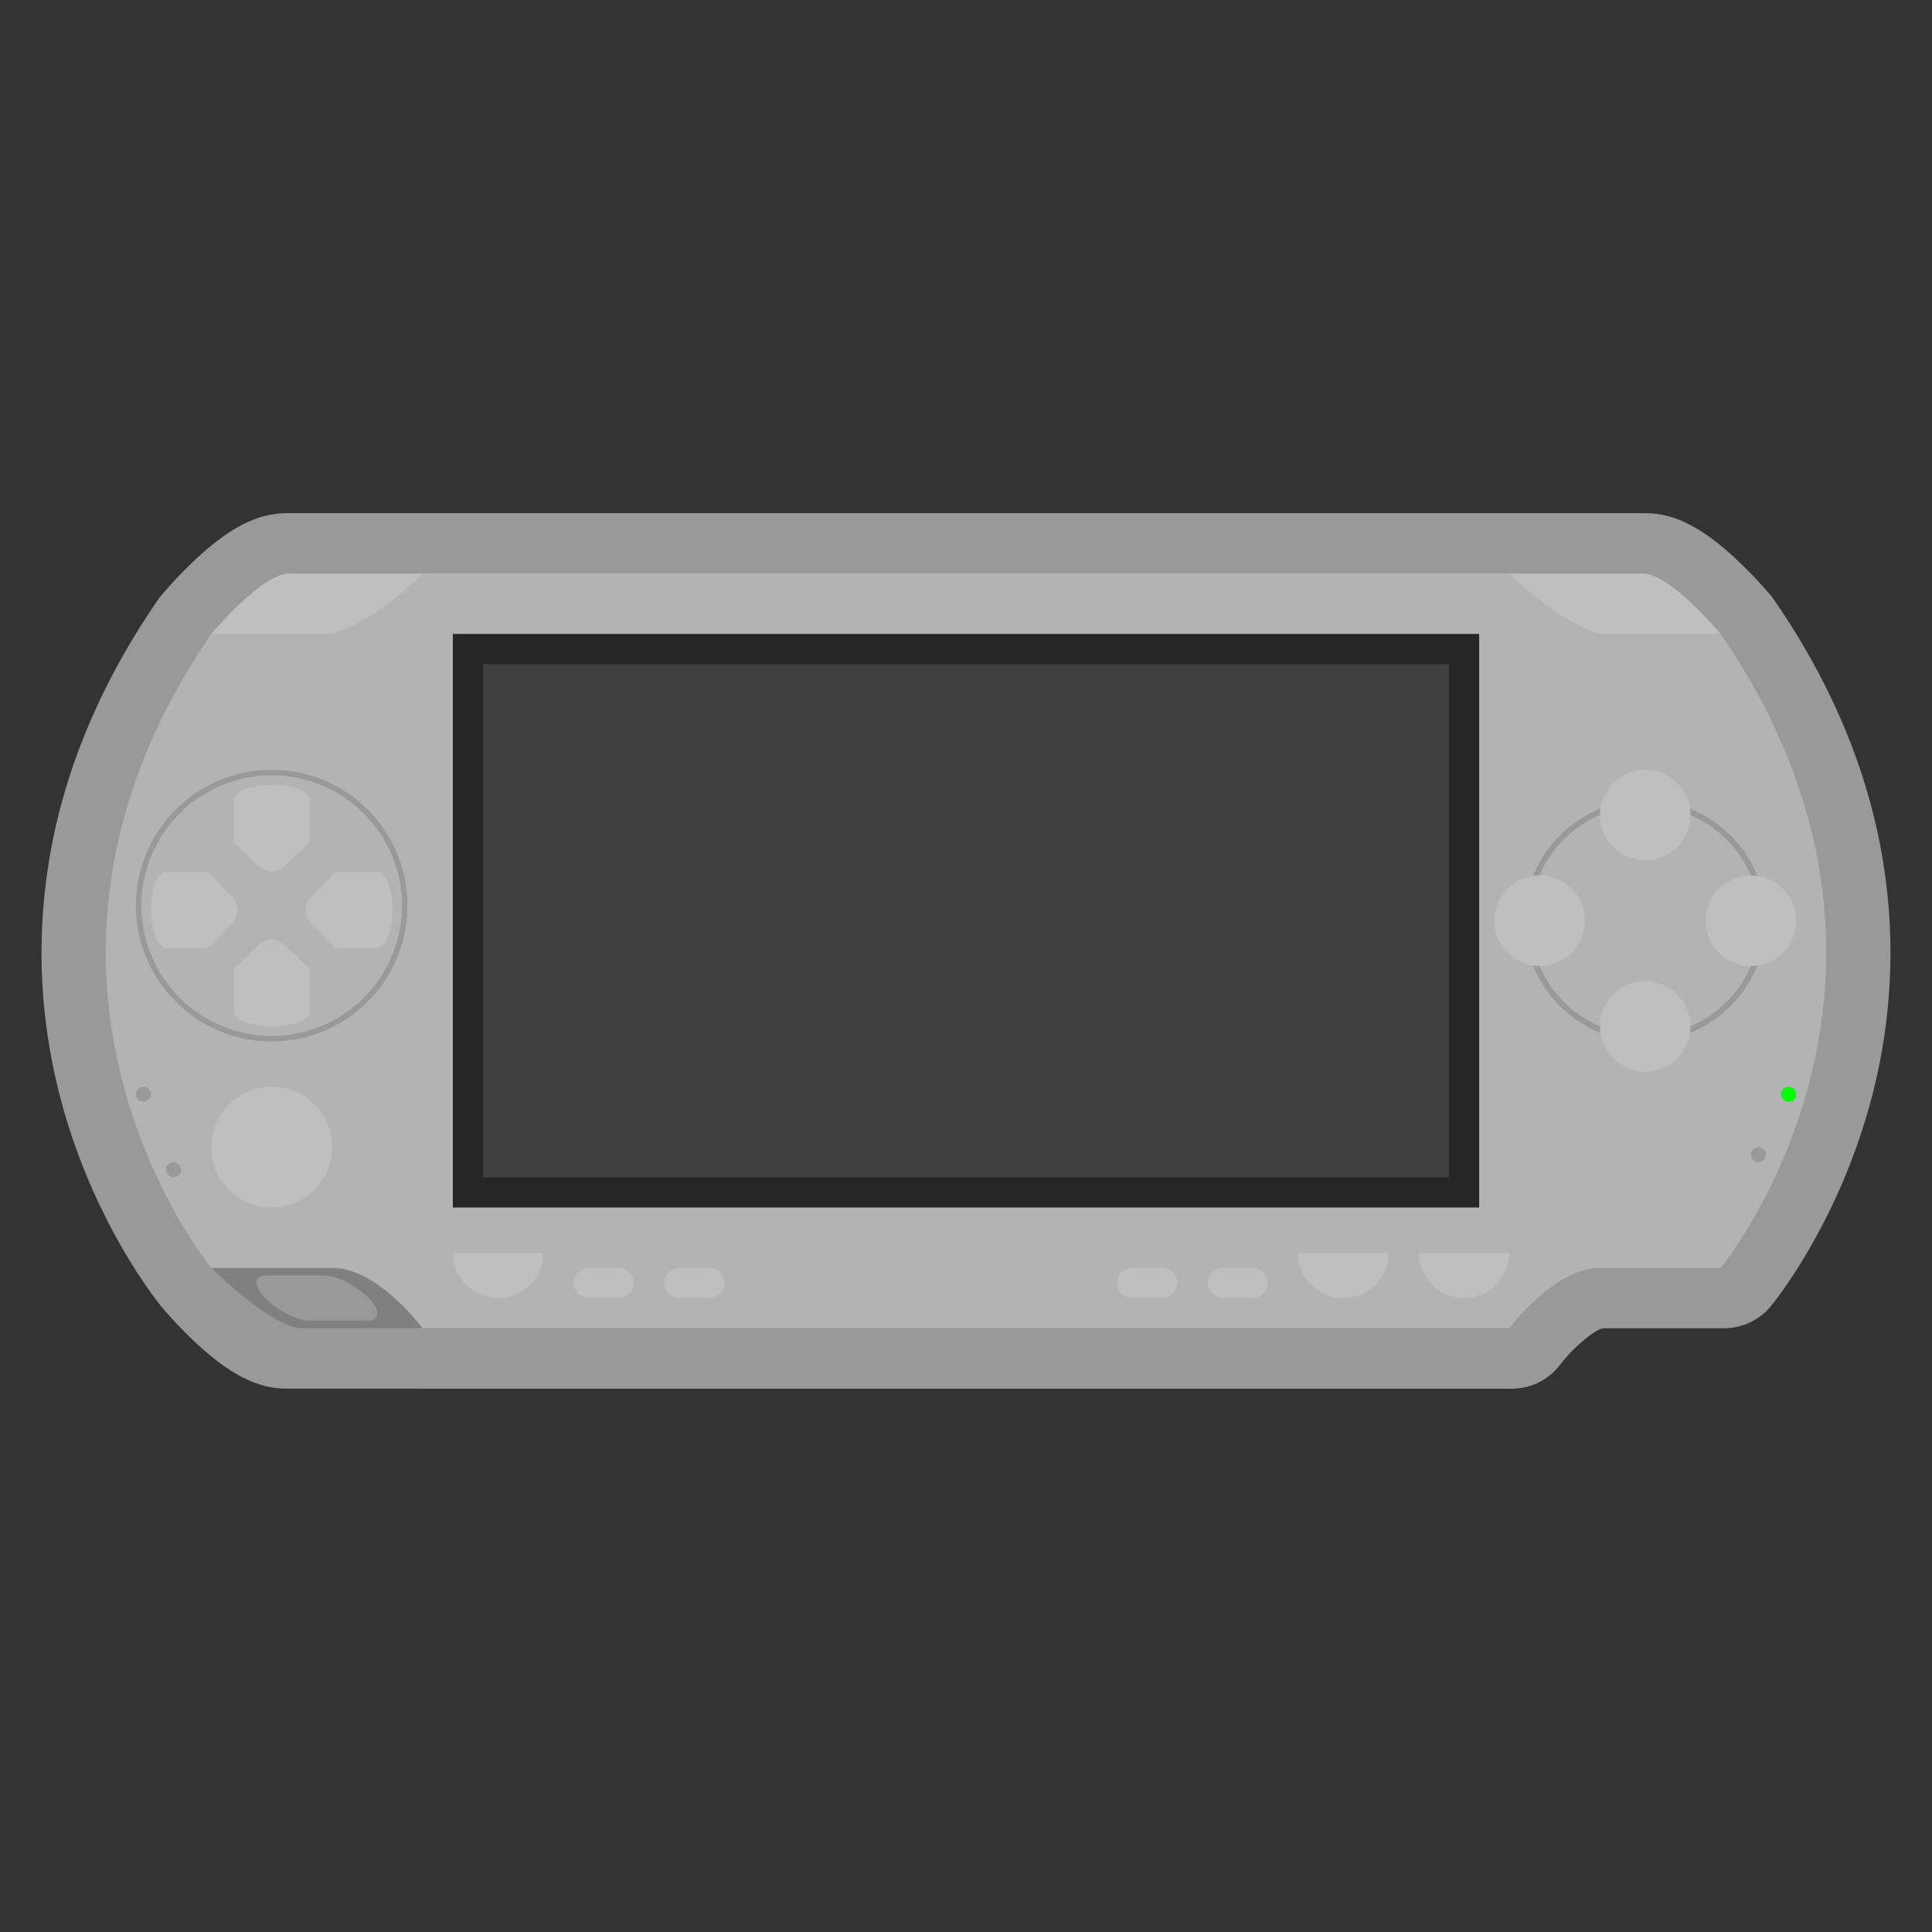 <?xml version="1.0" encoding="UTF-8" standalone="no"?>
<svg
   xmlns:dc="http://purl.org/dc/elements/1.1/"
   xmlns:cc="http://creativecommons.org/ns#"
   xmlns:rdf="http://www.w3.org/1999/02/22-rdf-syntax-ns#"
   xmlns:svg="http://www.w3.org/2000/svg"
   xmlns="http://www.w3.org/2000/svg"
   viewBox="0 0 320 320"
   height="320"
   width="320"
   xml:space="preserve"
   version="1.1"
   id="svg2"><rect x="0" y="0" width="320" height="320" fill="#333333" stroke="none"/><defs
     id="defs6"><clipPath
       id="clipPath16"
       clipPathUnits="userSpaceOnUse"><path
         id="path18"
         d="M 0,256 256,256 256,0 0,0 0,256 Z" /></clipPath><clipPath
       id="clipPath24"
       clipPathUnits="userSpaceOnUse"><path
         id="path26"
         d="m 5.5,188 245,0 0,-116.01 -245,0 L 5.5,188 Z" /></clipPath><clipPath
       id="clipPath40"
       clipPathUnits="userSpaceOnUse"><path
         id="path42"
         d="m 200,180 28,0 0,-12 -28,0 0,12 z" /></clipPath><clipPath
       id="clipPath56"
       clipPathUnits="userSpaceOnUse"><path
         id="path58"
         d="m 28,180 28,0 0,-12 -28,0 0,12 z" /></clipPath></defs><g
     transform="matrix(1.25,0,0,-1.25,0,320)"
     id="g10"><g
       id="g12"><g
         clip-path="url(#clipPath16)"
         id="g14"><g
           id="g20"><g
             id="g22" /><g
             id="g28"><g
               style="opacity:0.5"
               id="g30"
               clip-path="url(#clipPath24)"><g
                 id="g32"
                 transform="translate(235.065,176.526)"><path
                   id="path34"
                   style="fill:#ffffff;fill-opacity:1;fill-rule:nonzero;stroke:none"
                   d="m 0,0 c -0.139,0.201 -0.287,0.396 -0.443,0.584 -0.203,0.244 -2.051,2.441 -4.467,4.709 -4.552,4.274 -8.278,6.181 -12.082,6.181 l -17.756,0 -144.634,0 -17.757,0 c -3.804,0 -7.53,-1.907 -12.082,-6.181 -2.416,-2.268 -4.263,-4.465 -4.466,-4.709 -0.157,-0.188 -0.305,-0.383 -0.444,-0.584 -18.035,-26.167 -17.028,-50.182 -13.008,-65.719 3.885,-15.012 11.263,-25.119 13.05,-27.416 0.122,-0.171 0.25,-0.339 0.387,-0.502 0.202,-0.243 2.05,-2.44 4.466,-4.71 4.552,-4.273 8.278,-6.179 12.082,-6.179 l 17.374,0 c 0.132,-0.007 0.265,-0.01 0.398,-0.01 l 144.634,0 c 2.553,0 4.954,1.208 6.469,3.255 1.622,2.149 4.462,4.545 5.642,4.755 l 16.012,0 c 2.398,0 4.672,1.066 6.198,2.909 0.369,0.445 9.088,11.1 13.435,27.898 C 17.028,-50.182 18.035,-26.167 0,0" /></g></g></g></g><g
           id="g36"><g
             id="g38" /><g
             id="g44"><g
               style="opacity:0.5"
               id="g46"
               clip-path="url(#clipPath40)"><g
                 id="g48"
                 transform="translate(228,172)"><path
                   id="path50"
                   style="fill:#e6e6e6;fill-opacity:1;fill-rule:nonzero;stroke:none"
                   d="M 0,0 C 0,0 -6.644,8 -10.321,8 L -12,8 l -16,0 0,-8 0,-4 28,4 z" /></g></g></g></g><g
           id="g52"><g
             id="g54" /><g
             id="g60"><g
               style="opacity:0.5"
               id="g62"
               clip-path="url(#clipPath56)"><g
                 id="g64"
                 transform="translate(40,180)"><path
                   id="path66"
                   style="fill:#e6e6e6;fill-opacity:1;fill-rule:nonzero;stroke:none"
                   d="M 0,0 -1.679,0 C -5.357,0 -12,-8 -12,-8 l 28,-4 0,4 0,8 -16,0 z" /></g></g></g></g><g
           transform="translate(48.695,81)"
           id="g68"><path
             id="path70"
             style="fill:#808080;fill-opacity:1;fill-rule:nonzero;stroke:none"
             d="m 0,0 -7.631,0 c -1.676,0 -4.326,1.344 -5.915,3 -1.591,1.656 -1.521,3 0.154,3 L -5.76,6 C -4.083,6 -1.435,4.656 0.156,3 1.746,1.344 1.678,0 0,0 m 3.305,7 -24,0 c 0,0 8.085,-8 12,-8 l 16,0 c 0,0 -0.323,8 -4,8" /></g><g
           transform="translate(228,172)"
           id="g72"><path
             id="path74"
             style="fill:#b3b3b3;fill-opacity:1;fill-rule:nonzero;stroke:none"
             d="m 0,0 -16,0 c 0,0 -5.414,1.414 -12,8 l -144,0 c -6.586,-6.586 -12,-8 -12,-8 l -16,0 c -31.466,-45.857 0,-84 0,-84 l 16,0 c 6.098,0 12,-8.01 12,-8.01 l 144,0 c 0,0 5.901,8.01 12,8.01 l 16,0 c 0,0 31.466,38.143 0,84" /></g><g
           transform="translate(18.735,136)"
           id="g76"><path
             id="path78"
             style="fill:#999999;fill-opacity:1;fill-rule:nonzero;stroke:none"
             d="M 0,0 C 0,9.521 7.746,17.265 17.265,17.265 26.786,17.265 34.53,9.521 34.53,0 34.53,-9.521 26.786,-17.266 17.265,-17.266 7.746,-17.266 0,-9.521 0,0 m -0.735,0 c 0,-9.926 8.074,-18 18,-18 9.926,0 18,8.074 18,18 0,9.926 -8.074,18 -18,18 -9.926,0 -18,-8.074 -18,-18" /></g><g
           transform="translate(44,104)"
           id="g80"><path
             id="path82"
             style="fill:#bfbfbf;fill-opacity:1;fill-rule:nonzero;stroke:none"
             d="m 0,0 c 0,-4.418 -3.582,-8 -8,-8 -4.418,0 -8,3.582 -8,8 0,4.418 3.582,8 8,8 4.418,0 8,-3.582 8,-8" /></g><g
           transform="translate(202.762,134)"
           id="g84"><path
             id="path86"
             style="fill:#999999;fill-opacity:1;fill-rule:nonzero;stroke:none"
             d="M 0,0 C 0,8.402 6.837,15.238 15.238,15.238 23.64,15.238 30.477,8.402 30.477,0 30.477,-8.401 23.64,-15.238 15.238,-15.238 6.837,-15.238 0,-8.401 0,0 m -0.762,0 c 0,-8.821 7.177,-16 16,-16 8.824,0 16,7.179 16,16 0,8.821 -7.176,16 -16,16 -8.823,0 -16,-7.179 -16,-16" /></g><g
           transform="translate(224,148)"
           id="g88"><path
             id="path90"
             style="fill:#bfbfbf;fill-opacity:1;fill-rule:nonzero;stroke:none"
             d="m 0,0 c 0,-3.314 -2.686,-6 -6,-6 -3.314,0 -6,2.686 -6,6 0,3.314 2.686,6 6,6 3.314,0 6,-2.686 6,-6" /></g><g
           transform="translate(224,120)"
           id="g92"><path
             id="path94"
             style="fill:#bfbfbf;fill-opacity:1;fill-rule:nonzero;stroke:none"
             d="m 0,0 c 0,-3.313 -2.686,-6 -6,-6 -3.314,0 -6,2.687 -6,6 0,3.313 2.686,6 6,6 3.314,0 6,-2.687 6,-6" /></g><g
           transform="translate(210,134)"
           id="g96"><path
             id="path98"
             style="fill:#bfbfbf;fill-opacity:1;fill-rule:nonzero;stroke:none"
             d="m 0,0 c 0,-3.313 -2.686,-6 -6,-6 -3.314,0 -6,2.687 -6,6 0,3.314 2.686,6 6,6 3.314,0 6,-2.686 6,-6" /></g><g
           transform="translate(238,134)"
           id="g100"><path
             id="path102"
             style="fill:#bfbfbf;fill-opacity:1;fill-rule:nonzero;stroke:none"
             d="m 0,0 c 0,-3.313 -2.686,-6 -6,-6 -3.314,0 -6,2.687 -6,6 0,3.314 2.686,6 6,6 3.314,0 6,-2.686 6,-6" /></g><path
           id="path104"
           style="fill:#262626;fill-opacity:1;fill-rule:nonzero;stroke:none"
           d="m 196,96 -136,0 0,76 136,0 0,-76 z" /><g
           transform="translate(238,111)"
           id="g106"><path
             id="path108"
             style="fill:#00ff00;fill-opacity:1;fill-rule:nonzero;stroke:none"
             d="m 0,0 c 0,-0.552 -0.447,-1 -1,-1 -0.553,0 -1,0.448 -1,1 0,0.553 0.447,1 1,1 0.553,0 1,-0.447 1,-1" /></g><g
           transform="translate(234,103)"
           id="g110"><path
             id="path112"
             style="fill:#999999;fill-opacity:1;fill-rule:nonzero;stroke:none"
             d="m 0,0 c 0,-0.552 -0.447,-1 -1,-1 -0.553,0 -1,0.448 -1,1 0,0.553 0.447,1 1,1 0.553,0 1,-0.447 1,-1" /></g><g
           transform="translate(20,111)"
           id="g114"><path
             id="path116"
             style="fill:#999999;fill-opacity:1;fill-rule:nonzero;stroke:none"
             d="m 0,0 c 0,-0.554 -0.448,-1 -1,-1 -0.552,0 -1,0.446 -1,1 0,0.552 0.448,1 1,1 0.552,0 1,-0.448 1,-1" /></g><g
           transform="translate(24,101.001)"
           id="g118"><path
             id="path120"
             style="fill:#999999;fill-opacity:1;fill-rule:nonzero;stroke:none"
             d="m 0,0 c 0,-0.552 -0.448,-1.001 -1,-1.001 -0.552,0 -1,0.449 -1,1.001 0,0.552 0.448,0.999 1,0.999 0.552,0 1,-0.447 1,-0.999" /></g><g
           transform="translate(194,84)"
           id="g122"><path
             id="path124"
             style="fill:#bfbfbf;fill-opacity:1;fill-rule:nonzero;stroke:none"
             d="M 0,0 C 3.313,0 6,2.687 6,6 L -6,6 C -6,2.687 -3.313,0 0,0" /></g><g
           transform="translate(178,84)"
           id="g126"><path
             id="path128"
             style="fill:#bfbfbf;fill-opacity:1;fill-rule:nonzero;stroke:none"
             d="M 0,0 C 3.313,0 6,2.687 6,6 L -6,6 C -6,2.687 -3.313,0 0,0" /></g><g
           transform="translate(66,84)"
           id="g130"><path
             id="path132"
             style="fill:#bfbfbf;fill-opacity:1;fill-rule:nonzero;stroke:none"
             d="M 0,0 C 3.314,0 6,2.687 6,6 L -6,6 C -6,2.687 -3.314,0 0,0" /></g><g
           transform="translate(84,86)"
           id="g134"><path
             id="path136"
             style="fill:#bfbfbf;fill-opacity:1;fill-rule:nonzero;stroke:none"
             d="m 0,0 c 0,-1.104 -0.951,-2 -2.124,-2 l -3.752,0 C -7.049,-2 -8,-1.104 -8,0 c 0,1.104 0.951,2 2.124,2 l 3.752,0 C -0.951,2 0,1.104 0,0" /></g><g
           transform="translate(96,86)"
           id="g138"><path
             id="path140"
             style="fill:#bfbfbf;fill-opacity:1;fill-rule:nonzero;stroke:none"
             d="m 0,0 c 0,-1.104 -0.951,-2 -2.124,-2 l -3.752,0 C -7.049,-2 -8,-1.104 -8,0 c 0,1.104 0.951,2 2.124,2 l 3.752,0 C -0.951,2 0,1.104 0,0" /></g><g
           transform="translate(156,85.999)"
           id="g142"><path
             id="path144"
             style="fill:#bfbfbf;fill-opacity:1;fill-rule:nonzero;stroke:none"
             d="m 0,0 c 0,-1.104 -0.95,-1.999 -2.123,-1.999 l -3.754,0 C -7.047,-1.999 -8,-1.104 -8,0 c 0,1.104 0.953,2.001 2.123,2.001 l 3.754,0 C -0.95,2.001 0,1.104 0,0" /></g><g
           transform="translate(168,85.999)"
           id="g146"><path
             id="path148"
             style="fill:#bfbfbf;fill-opacity:1;fill-rule:nonzero;stroke:none"
             d="m 0,0 c 0,-1.104 -0.95,-1.999 -2.123,-1.999 l -3.754,0 C -7.047,-1.999 -8,-1.104 -8,0 c 0,1.104 0.953,2.001 2.123,2.001 l 3.754,0 C -0.95,2.001 0,1.104 0,0" /></g><g
           transform="translate(52,135.47)"
           id="g150"><path
             id="path152"
             style="fill:#bfbfbf;fill-opacity:1;fill-rule:nonzero;stroke:none"
             d="m 0,0 c 0,2.457 -0.687,4.484 -1.584,4.879 l 0,0.083 -6.019,0 -2.958,-3.063 c 0,0 -2.059,-1.846 0,-3.907 l 2.958,-3.061 6.019,0 0,0.189 C -0.687,-4.484 0,-2.458 0,0" /></g><g
           transform="translate(20,135.47)"
           id="g154"><path
             id="path156"
             style="fill:#bfbfbf;fill-opacity:1;fill-rule:nonzero;stroke:none"
             d="m 0,0 c 0,2.457 0.686,4.484 1.584,4.879 l 0,0.083 6.019,0 2.956,-3.063 c 0,0 2.059,-1.846 0,-3.907 l -2.956,-3.061 -6.019,0 0,0.189 C 0.686,-4.484 0,-2.458 0,0" /></g><g
           transform="translate(36.052,120)"
           id="g158"><path
             id="path160"
             style="fill:#bfbfbf;fill-opacity:1;fill-rule:nonzero;stroke:none"
             d="m 0,0 c 2.458,0 4.485,0.687 4.88,1.584 l 0.084,0 0,6.02 -3.063,2.956 c 0,0 -1.848,2.059 -3.907,0 l -3.063,-2.956 0,-6.02 0.189,0 C -4.484,0.687 -2.458,0 0,0" /></g><g
           transform="translate(36.052,152)"
           id="g162"><path
             id="path164"
             style="fill:#bfbfbf;fill-opacity:1;fill-rule:nonzero;stroke:none"
             d="m 0,0 c 2.458,0 4.485,-0.687 4.88,-1.584 l 0.084,0 0,-6.02 -3.063,-2.956 c 0,0 -1.848,-2.059 -3.907,0 l -3.063,2.956 0,6.02 0.189,0 C -4.484,-0.687 -2.458,0 0,0" /></g><path
           id="path166"
           style="fill:#404040;fill-opacity:1;fill-rule:nonzero;stroke:none"
           d="m 192,100 -128,0 0,68 128,0 0,-68 z" /></g></g></g></svg>